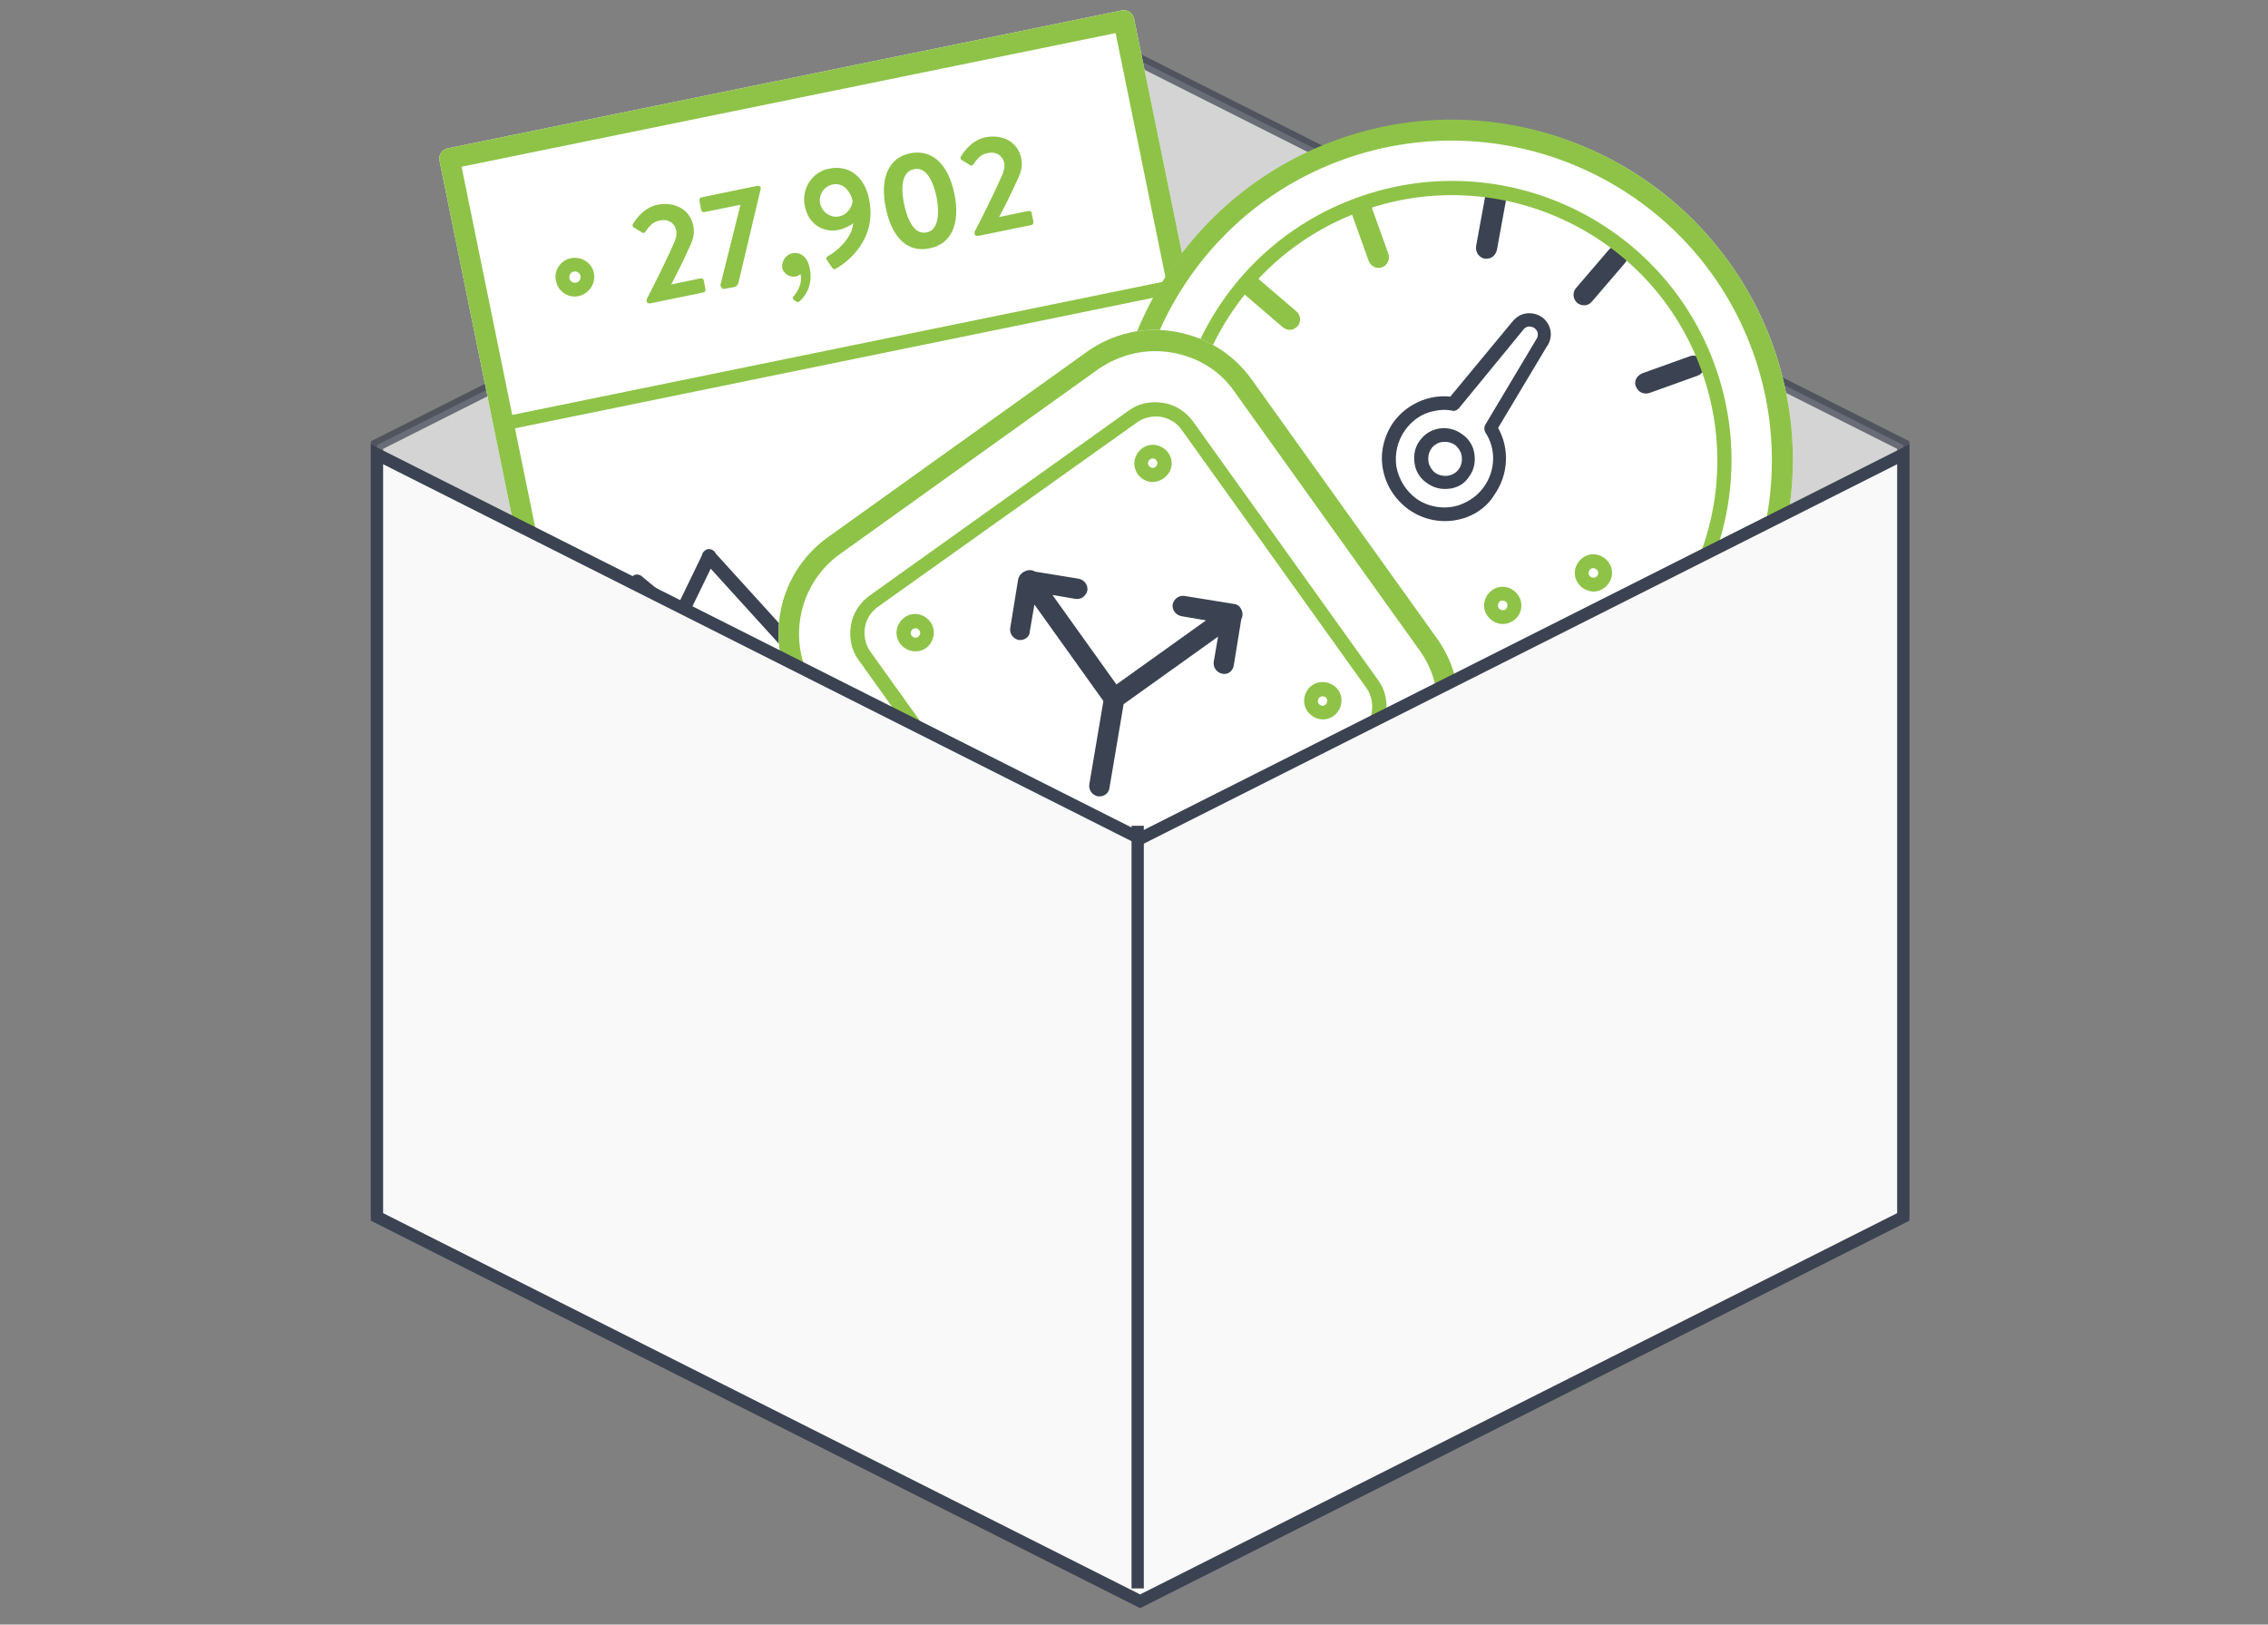 <?xml version="1.0" encoding="utf-8"?>
<!-- Generator: Adobe Illustrator 18.0.0, SVG Export Plug-In . SVG Version: 6.00 Build 0)  -->
<!DOCTYPE svg PUBLIC "-//W3C//DTD SVG 1.1//EN" "http://www.w3.org/Graphics/SVG/1.1/DTD/svg11.dtd">
<svg version="1.1" id="Layer_1" xmlns="http://www.w3.org/2000/svg" xmlns:xlink="http://www.w3.org/1999/xlink" x="0px" y="0px"
	 viewBox="0 0 370 265" enable-background="new 0 0 370 265" xml:space="preserve">
<rect x="0" y="0" width="370" height="265" fill="#808080" stroke="none"/>
<g>
	
		<polygon opacity="0.7" fill="#F9F9F9" stroke="#3B4251" stroke-width="2" stroke-miterlimit="10" enable-background="new    " points="
		186,9.9 61.5,72.6 61.5,196.9 186,134.2 310.5,196.9 310.5,72.6 	"/>
	<g>
		<path fill="#FFFFFF" d="M206.4,116.5L96.4,139c-0.9,0.2-1.8-0.4-2-1.3L71.7,26.2c-0.2-0.9,0.4-1.8,1.3-2L183,1.7
			c0.9-0.2,1.8,0.4,2,1.3l22.8,111.5C207.9,115.5,207.3,116.4,206.4,116.5z"/>
		<g>
			<path fill="#8EC348" d="M94.4,48.3c-1.7,0.4-3.4-0.8-3.7-2.5c-0.4-1.7,0.8-3.4,2.5-3.7s3.4,0.8,3.7,2.5S96.1,47.9,94.4,48.3z
				 M93.6,44.3c-0.5,0.1-0.8,0.6-0.7,1.1c0.1,0.5,0.6,0.8,1.1,0.7s0.8-0.6,0.7-1.1C94.6,44.5,94.1,44.2,93.6,44.3z"/>
			<g>
				<path fill="#8EC348" d="M105.5,48.8c1.1-2.1,3.2-6.3,4.2-8.6c0.5-1,0.8-1.9,0.6-2.7c-0.2-1-1.2-1.9-2.8-1.5
					c-1.1,0.2-1.8,1.2-2.2,1.8c-0.1,0.2-0.4,0.3-0.6,0.1l-1.3-0.8c-0.2-0.1-0.3-0.4-0.1-0.6c0,0,1.3-2.5,3.9-3.1
					c3.2-0.6,5.4,1,5.9,3.4c0.3,1.4-0.1,2.5-0.8,3.9c-0.7,1.6-1.9,4-2.8,5.7l4.8-1c0.2,0,0.5,0.1,0.5,0.3l0.3,1.5
					c0,0.2-0.1,0.5-0.3,0.5l-8.8,1.8c-0.2,0-0.5-0.1-0.5-0.3L105.5,48.8L105.5,48.8z M117.5,46.6l3.3-13.2l-5.9,1.2
					c-0.2,0-0.5-0.1-0.5-0.3l-0.3-1.6c0-0.2,0.1-0.5,0.3-0.5l9.2-1.9c0.2,0,0.5,0.1,0.5,0.3v0.2L120.5,46c-0.1,0.4-0.3,0.7-0.6,0.8
					l-1.6,0.3c-0.3,0.1-0.6,0-0.6-0.3L117.5,46.6L117.5,46.6z M129.3,41.3c1-0.2,2.4,0.3,2.8,2.5c0.6,2.7-0.8,4.6-1.6,5.3
					c-0.2,0.2-0.3,0.2-0.6,0.1l-0.4-0.3c-0.2-0.1-0.2-0.4,0-0.6c0.2-0.3,1.5-1.7,1.1-3.6c0,0-0.3,0.3-0.8,0.4c-1,0.2-2-0.5-2.2-1.4
					C127.5,42.6,128.2,41.5,129.3,41.3z M135.2,41.7c1-0.5,3.8-2.7,4-5.3c-0.3,0.3-1.4,0.9-2.4,1.1c-2.2,0.5-4.9-0.7-5.5-3.9
					c-0.6-2.8,1.2-5.6,4-6.1c3.5-0.7,5.9,1.7,6.5,5.1c1.3,6.5-3.6,10.2-5.4,11.2c-0.3,0.2-0.5,0.1-0.7-0.2l-0.8-1.2
					C134.7,42.2,134.8,41.9,135.2,41.7z M139.1,32.8c-0.3-1.5-1.5-3.1-3.3-2.7c-1.4,0.3-2.3,1.7-2,3.1c0.3,1.4,1.7,2.4,3.1,2.1
					C138.3,35,139,33.7,139.1,32.8z M144.5,33.9c-1-4.9,0.5-8.2,4-8.9c3.6-0.7,6.2,1.8,7.2,6.6c1,4.9-0.5,8.2-4,8.9
					C148.1,41.3,145.5,38.8,144.5,33.9z M152.8,32.2c-0.7-3.3-2-5-3.7-4.6c-1.7,0.3-2.3,2.4-1.6,5.7s2,5,3.7,4.6
					C152.8,37.6,153.4,35.5,152.8,32.2z M159,37.8c1.1-2.1,3.2-6.3,4.2-8.6c0.5-1,0.8-1.9,0.6-2.7c-0.2-1-1.2-1.9-2.8-1.5
					c-1.1,0.2-1.8,1.2-2.2,1.8c-0.1,0.2-0.4,0.3-0.6,0.1l-1.3-0.8c-0.2-0.1-0.3-0.4-0.1-0.6c0,0,1.3-2.5,3.9-3.1
					c3.2-0.6,5.4,1,5.9,3.4c0.3,1.4-0.1,2.5-0.8,3.9c-0.7,1.6-1.9,4-2.8,5.7l4.8-1c0.2,0,0.5,0.1,0.5,0.3l0.3,1.5
					c0,0.2-0.1,0.5-0.3,0.5l-8.8,1.8c-0.2,0-0.5-0.1-0.5-0.3L159,37.8L159,37.8z"/>
			</g>
			<path fill="#8EC348" d="M192.4,47.7l-110,22.5c-0.6,0.1-1.2-0.3-1.3-0.9C81,68.7,81.4,68.1,82,68l110-22.5
				c0.6-0.1,1.2,0.3,1.3,0.9S193,47.6,192.4,47.7z M206.4,116.5L96.4,139c-0.9,0.2-1.8-0.4-2-1.3L71.7,26.2c-0.2-0.9,0.4-1.8,1.3-2
				L183,1.7c0.9-0.2,1.8,0.4,2,1.3l22.8,111.5C207.9,115.5,207.3,116.4,206.4,116.5z M97.4,135.4l106.7-21.8L182,5.4L75.3,27.2
				L97.4,135.4z"/>
			<path fill="#3B4251" d="M111.1,101.7c-0.3,0.1-0.7,0-0.9-0.2l-7-5.8c-0.5-0.4-0.5-1.1-0.1-1.6s1.1-0.5,1.6-0.1l7,5.8
				c0.5,0.4,0.5,1.1,0.1,1.6C111.5,101.5,111.3,101.6,111.1,101.7z M111.1,101.7c-0.2,0-0.5,0-0.7-0.1c-0.6-0.3-0.8-0.9-0.5-1.5
				l4.8-9.9c0.3-0.6,0.9-0.8,1.5-0.5s0.8,0.9,0.5,1.5l-4.8,9.9C111.7,101.4,111.4,101.6,111.1,101.7z M131.8,109.3
				c-0.4,0.1-0.8,0-1.1-0.3l-15.9-17.5c-0.4-0.5-0.4-1.2,0.1-1.6s1.2-0.4,1.6,0.1l15.9,17.5c0.4,0.5,0.4,1.2-0.1,1.6
				C132.2,109.2,132,109.3,131.8,109.3z M131.8,109.3c-0.2,0-0.4,0-0.6,0c-0.6-0.2-0.9-0.8-0.7-1.4l4.2-12.8
				c0.2-0.6,0.8-0.9,1.4-0.7c0.6,0.2,0.9,0.8,0.7,1.4l-4.2,12.8C132.5,109,132.2,109.3,131.8,109.3z M146.3,103.5
				c-0.3,0.1-0.6,0-0.9-0.2l-10.3-7c-0.5-0.3-0.6-1-0.3-1.6c0.3-0.5,1-0.6,1.6-0.3l10.3,7c0.5,0.3,0.6,1,0.3,1.6
				C146.9,103.3,146.6,103.5,146.3,103.5z M146.3,103.5c-0.2,0-0.4,0-0.6-0.1c-0.6-0.2-0.9-0.9-0.6-1.5l7.5-19.5
				c0.2-0.6,0.9-0.9,1.5-0.6c0.6,0.2,0.9,0.9,0.6,1.5l-7.5,19.5C147,103.2,146.7,103.5,146.3,103.5z M167,98.3c-0.4,0.1-0.8,0-1-0.3
				l-13.2-14.2c-0.4-0.5-0.4-1.2,0.1-1.6s1.2-0.4,1.6,0.1l13.2,14.2c0.4,0.5,0.4,1.2-0.1,1.6C167.4,98.2,167.2,98.3,167,98.3
				L167,98.3z M167,98.3c-0.2,0-0.5,0-0.7-0.1c-0.6-0.2-0.8-0.9-0.6-1.5l15.5-35.6c0.2-0.6,0.9-0.8,1.5-0.6s0.8,0.9,0.6,1.5
				l-15.5,35.6C167.7,98,167.4,98.2,167,98.3L167,98.3z"/>
		</g>
	</g>
	<g>
		<path fill="#FFFFFF" d="M273,117.4c-23.3,19.9-58.4,17.1-78.3-6.2s-17.1-58.4,6.2-78.3s58.4-17.1,78.3,6.2S296.3,97.5,273,117.4z"
			/>
		<path fill="#8EC348" d="M231.4,106.9c-1.6,0.6-3.3-0.3-3.9-1.8c-0.6-1.6,0.3-3.3,1.8-3.9c1.6-0.6,3.3,0.3,3.9,1.8
			C233.8,104.6,233,106.4,231.4,106.9z M230.1,103.4c-0.4,0.1-0.6,0.6-0.5,1s0.6,0.6,1,0.5s0.6-0.6,0.5-1S230.5,103.2,230.1,103.4z
			 M246.2,101.6c-1.6,0.6-3.3-0.3-3.9-1.8c-0.6-1.6,0.3-3.3,1.8-3.9c1.6-0.6,3.3,0.3,3.9,1.8C248.6,99.3,247.8,101,246.2,101.6z
			 M244.9,98c-0.4,0.1-0.6,0.6-0.5,1s0.6,0.6,1,0.5s0.6-0.6,0.5-1C245.8,98.1,245.3,97.9,244.9,98z M261,96.3
			c-1.6,0.6-3.3-0.3-3.9-1.8c-0.6-1.6,0.3-3.3,1.8-3.9c1.6-0.6,3.3,0.3,3.9,1.8C263.4,94,262.5,95.7,261,96.3z M259.7,92.7
			c-0.4,0.1-0.6,0.6-0.5,1s0.6,0.6,1,0.5s0.6-0.6,0.5-1C260.5,92.8,260.1,92.6,259.7,92.7z M203.4,69.6c-0.3,0.1-0.6,0.1-0.9,0.1
			l-8.2-1.5c-0.9-0.2-1.5-1-1.4-2c0.2-0.9,1-1.5,2-1.4l8.2,1.5c0.9,0.2,1.5,1,1.4,2C204.4,69,204,69.4,203.4,69.6z M211,53.7
			c-0.5,0.2-1.2,0.1-1.7-0.3L203,48c-0.7-0.6-0.8-1.7-0.2-2.4s1.7-0.8,2.4-0.2l6.3,5.4c0.7,0.6,0.8,1.7,0.2,2.4
			C211.5,53.4,211.2,53.6,211,53.7z M225.5,43.6c-0.9,0.3-1.8-0.1-2.2-1l-2.8-7.8c-0.3-0.9,0.1-1.8,1-2.2c0.9-0.3,1.8,0.1,2.2,1
			l2.8,7.8C226.8,42.3,226.3,43.3,225.5,43.6z"/>
		<path fill="#3B4251" d="M243.1,42.1c-0.3,0.1-0.6,0.1-0.9,0.1c-0.9-0.2-1.5-1-1.4-2l1.5-8.2c0.2-0.9,1-1.5,2-1.4
			c0.9,0.2,1.5,1,1.4,2l-1.5,8.2C244,41.5,243.6,41.9,243.1,42.1z M259,49.7c-0.5,0.2-1.2,0.1-1.7-0.3c-0.7-0.6-0.8-1.7-0.2-2.4
			l5.4-6.3c0.6-0.7,1.7-0.8,2.4-0.2c0.7,0.6,0.8,1.7,0.2,2.4l-5.4,6.3C259.5,49.4,259.3,49.6,259,49.7z"/>
		<path fill="#8EC348" d="M204.9,87.2l-7.8,2.8c-0.9,0.3-1.8-0.1-2.2-1s0.1-1.8,1-2.2l7.8-2.8c0.9-0.3,1.8,0.1,2.2,1
			C206.2,85.9,205.8,86.9,204.9,87.2z"/>
		<path fill="#3B4251" d="M276.9,61.3l-7.8,2.8c-0.9,0.3-1.8-0.1-2.2-1s0.1-1.8,1-2.2l7.8-2.8c0.9-0.3,1.8,0.1,2.2,1
			C278.2,60.1,277.8,61,276.9,61.3z"/>
		<path fill="#8EC348" d="M255.7,127.4c-28.8,10.4-60.7-4.7-71.1-33.5s4.7-60.7,33.5-71.1s60.7,4.7,71.1,33.5S284.5,117,255.7,127.4
			z M219.2,26c-27.1,9.7-41.2,39.7-31.5,66.8s39.7,41.2,66.8,31.5s41.2-39.7,31.5-66.8S246.3,16.3,219.2,26z M252.3,118
			c-23.6,8.5-49.8-3.8-58.3-27.5s3.8-49.8,27.5-58.3s49.8,3.8,58.3,27.5S275.9,109.5,252.3,118z M222.2,34.4
			c-22.5,8.1-34.2,32.9-26.1,55.4s32.9,34.2,55.4,26.1s34.2-32.9,26.1-55.4C269.6,38,244.7,26.3,222.2,34.4z"/>
		<path fill="none" stroke="#8EC348" stroke-width="3" stroke-linecap="round" stroke-linejoin="round" stroke-miterlimit="10" d="
			M248.2,109.2"/>
		<path fill="#3B4251" d="M239.2,84.4c-3.1,1.1-6.6,0.7-9.4-1.3c-2.2-1.6-3.7-3.9-4.2-6.6s0.2-5.4,1.7-7.6c2.1-2.9,5.7-4.6,9.3-4.2
			l10.1-12.2c0.4-0.5,1-1,1.6-1.2c1.1-0.4,2.3-0.2,3.2,0.4c1.6,1.1,2,3.3,0.8,4.9l-7.9,13.2c1.9,3.4,1.7,7.6-0.6,10.9
			C242.8,82.4,241.1,83.7,239.2,84.4z M233,67.3c-1.5,0.5-2.8,1.5-3.8,2.9c-1.2,1.7-1.7,3.8-1.4,5.9c0.4,2.1,1.5,3.9,3.2,5.2
			c2.1,1.5,4.9,1.9,7.3,1c1.5-0.6,2.8-1.5,3.8-2.9c1.9-2.7,2-6.2,0.2-8.9c-0.2-0.4-0.2-0.8,0-1.2l8.3-13.9c0.5-0.7,0.3-1.5-0.3-1.9
			s-1.4-0.3-1.8,0.3L238,66.6c-0.3,0.3-0.7,0.5-1,0.4C235.6,66.7,234.3,66.9,233,67.3z M237.4,79.5c-0.3,0.1-0.6,0.2-0.9,0.2
			c-1.3,0.2-2.6-0.1-3.7-0.9c-1.2-0.8-1.7-1.9-1.9-2.6c-0.4-1.5-0.2-3.1,0.7-4.3c0.8-1.1,1.9-1.8,3.2-2s2.6,0.1,3.7,0.9
			c1.2,0.8,1.7,1.9,1.9,2.6c0.4,1.5,0.2,3.1-0.7,4.3C239.2,78.5,238.4,79.2,237.4,79.5z M234.8,72.2c-0.5,0.2-1,0.5-1.3,1
			c-0.5,0.7-0.6,1.6-0.4,2.4c0.1,0.4,0.4,1,1,1.5c0.6,0.4,1.3,0.6,2.1,0.5c0.7-0.1,1.4-0.5,1.8-1.1c0.5-0.7,0.6-1.6,0.4-2.4
			c-0.1-0.4-0.4-1-1-1.5c-0.6-0.4-1.3-0.6-2.1-0.5C235.1,72.1,234.9,72.2,234.8,72.2L234.8,72.2z"/>
	</g>
	<g>
		<path fill="#FFFFFF" d="M173.3,164.5c-5.1-0.8-9.5-3.6-12.5-7.8l-30.2-42.2c-6.2-8.6-4.2-20.7,4.5-26.9l42.2-30.2
			c4.2-3,9.3-4.2,14.4-3.3s9.5,3.6,12.5,7.8l30.2,42.2c6.2,8.6,4.2,20.7-4.5,26.9l-42.2,30.2C183.5,164.2,178.4,165.4,173.3,164.5z"
			/>
		<g>
			<path fill="#8EC348" d="M187.6,78.6c-1.6-0.3-2.8-1.8-2.5-3.5c0.3-1.6,1.8-2.8,3.5-2.5c1.6,0.3,2.8,1.8,2.5,3.5
				C190.8,77.7,189.2,78.8,187.6,78.6z M188.2,74.8c-0.4-0.1-0.8,0.2-0.9,0.6c-0.1,0.4,0.2,0.8,0.6,0.9s0.8-0.2,0.9-0.6
				S188.6,74.9,188.2,74.8z M176.5,145c-1.6-0.3-2.8-1.8-2.5-3.5c0.3-1.6,1.8-2.8,3.5-2.5c1.6,0.3,2.8,1.8,2.5,3.5
				S178.2,145.3,176.5,145z M177.2,141.2c-0.4-0.1-0.8,0.2-0.9,0.6c-0.1,0.4,0.2,0.8,0.6,0.9s0.8-0.2,0.9-0.6
				C177.9,141.7,177.6,141.3,177.2,141.2z M148.8,106.2c-1.6-0.3-2.8-1.8-2.5-3.5c0.3-1.6,1.8-2.8,3.5-2.5c1.6,0.3,2.8,1.8,2.5,3.5
				C152,105.4,150.5,106.5,148.8,106.2z M149.5,102.5c-0.4-0.1-0.8,0.2-0.9,0.6c-0.1,0.4,0.2,0.8,0.6,0.9c0.4,0.1,0.8-0.2,0.9-0.6
				S149.9,102.6,149.5,102.5z M215.3,117.3c-1.6-0.3-2.8-1.8-2.5-3.5s1.8-2.8,3.5-2.5s2.8,1.8,2.5,3.5S216.9,117.6,215.3,117.3z
				 M215.9,113.6c-0.4-0.1-0.8,0.2-0.9,0.6c-0.1,0.4,0.2,0.8,0.6,0.9c0.4,0.1,0.8-0.2,0.9-0.6C216.6,114,216.3,113.6,215.9,113.6z
				 M173.3,164.5c-5.1-0.8-9.5-3.6-12.5-7.8l-30.2-42.2c-6.2-8.6-4.2-20.7,4.5-26.9l42.2-30.2c4.2-3,9.3-4.2,14.4-3.3
				s9.5,3.6,12.5,7.8l30.2,42.2c6.2,8.6,4.2,20.7-4.5,26.9l-42.2,30.2C183.5,164.2,178.4,165.4,173.3,164.5z M191.1,57.5
				c-4.2-0.7-8.4,0.3-11.9,2.7L137,90.4c-7.1,5.1-8.8,15.1-3.7,22.2l30.2,42.2c2.5,3.4,6.1,5.7,10.3,6.4s8.4-0.3,11.9-2.7l42.2-30.2
				c7.1-5.1,8.8-15.1,3.7-22.2l-30.2-42.2C199,60.4,195.3,58.2,191.1,57.5z M175.2,152.9c-2-0.3-3.7-1.4-4.9-3l-30.2-42.2
				c-1.2-1.6-1.6-3.6-1.3-5.6s1.4-3.7,3-4.9L184.1,67c1.6-1.2,3.6-1.6,5.6-1.3c2,0.3,3.7,1.4,4.9,3l30.2,42.2
				c1.2,1.6,1.6,3.6,1.3,5.6s-1.4,3.7-3,4.9l-42.2,30.2C179.2,152.8,177.2,153.2,175.2,152.9z M189.4,68c-1.4-0.2-2.8,0.1-3.9,0.9
				L143.2,99c-1.1,0.8-1.9,2-2.1,3.4c-0.2,1.4,0.1,2.8,0.9,3.9l30.2,42.2c0.8,1.1,2,1.9,3.4,2.1c1.4,0.2,2.8-0.1,3.9-0.9l42.2-30.2
				c1.1-0.8,1.9-2,2.1-3.4c0.2-1.4-0.1-2.8-0.9-3.9L192.7,70C192,69,190.7,68.2,189.4,68L189.4,68z"/>
			<path fill="#3B4251" d="M179.1,129.9c-0.9-0.2-1.5-1-1.4-1.9l2.4-14.2c0.2-0.9,1-1.5,1.9-1.4s1.5,1,1.4,1.9l-2.4,14.2
				C180.9,129.4,180.1,130,179.1,129.9z M181.5,115.6c-0.4-0.1-0.8-0.3-1.1-0.7c-0.5-0.8-0.4-1.8,0.4-2.3l19.3-13.8
				c0.8-0.5,1.8-0.4,2.3,0.4s0.4,1.8-0.4,2.3l-19.3,13.8C182.4,115.6,181.9,115.7,181.5,115.6z M181.5,115.6
				c-0.4-0.1-0.8-0.3-1.1-0.7l-13.8-19.3c-0.5-0.8-0.4-1.8,0.4-2.3s1.8-0.4,2.3,0.4l13.8,19.3c0.5,0.8,0.4,1.8-0.4,2.3
				C182.4,115.6,181.9,115.7,181.5,115.6z M199.4,109.9c-0.9-0.2-1.5-1-1.4-1.9l1.1-6.4l-6.4-1.1c-0.9-0.2-1.5-1-1.4-1.9
				c0.2-0.9,1-1.5,1.9-1.4l8,1.3c0.9,0.2,1.5,1,1.4,1.9l-1.3,8C201.2,109.4,200.4,110.1,199.4,109.9z M166.2,104.4
				c-0.9-0.2-1.5-1-1.4-1.9l1.3-8c0.2-0.9,1-1.5,1.9-1.4l8,1.3c0.9,0.2,1.5,1,1.4,1.9c-0.2,0.9-1,1.5-1.9,1.4l-6.4-1.1L168,103
				C168,103.9,167.1,104.5,166.2,104.4z"/>
		</g>
	</g>
	<polygon fill="#F9F9F9" stroke="#3B4251" stroke-width="2" stroke-miterlimit="10" points="186,136.8 61.5,74.1 61.5,198.5 
		186,261.2 310.5,198.5 310.5,74.1 	"/>
	<line fill="none" stroke="#3B4251" stroke-width="2" stroke-miterlimit="10" x1="185.6" y1="134.7" x2="185.6" y2="259.1"/>
</g>
</svg>
